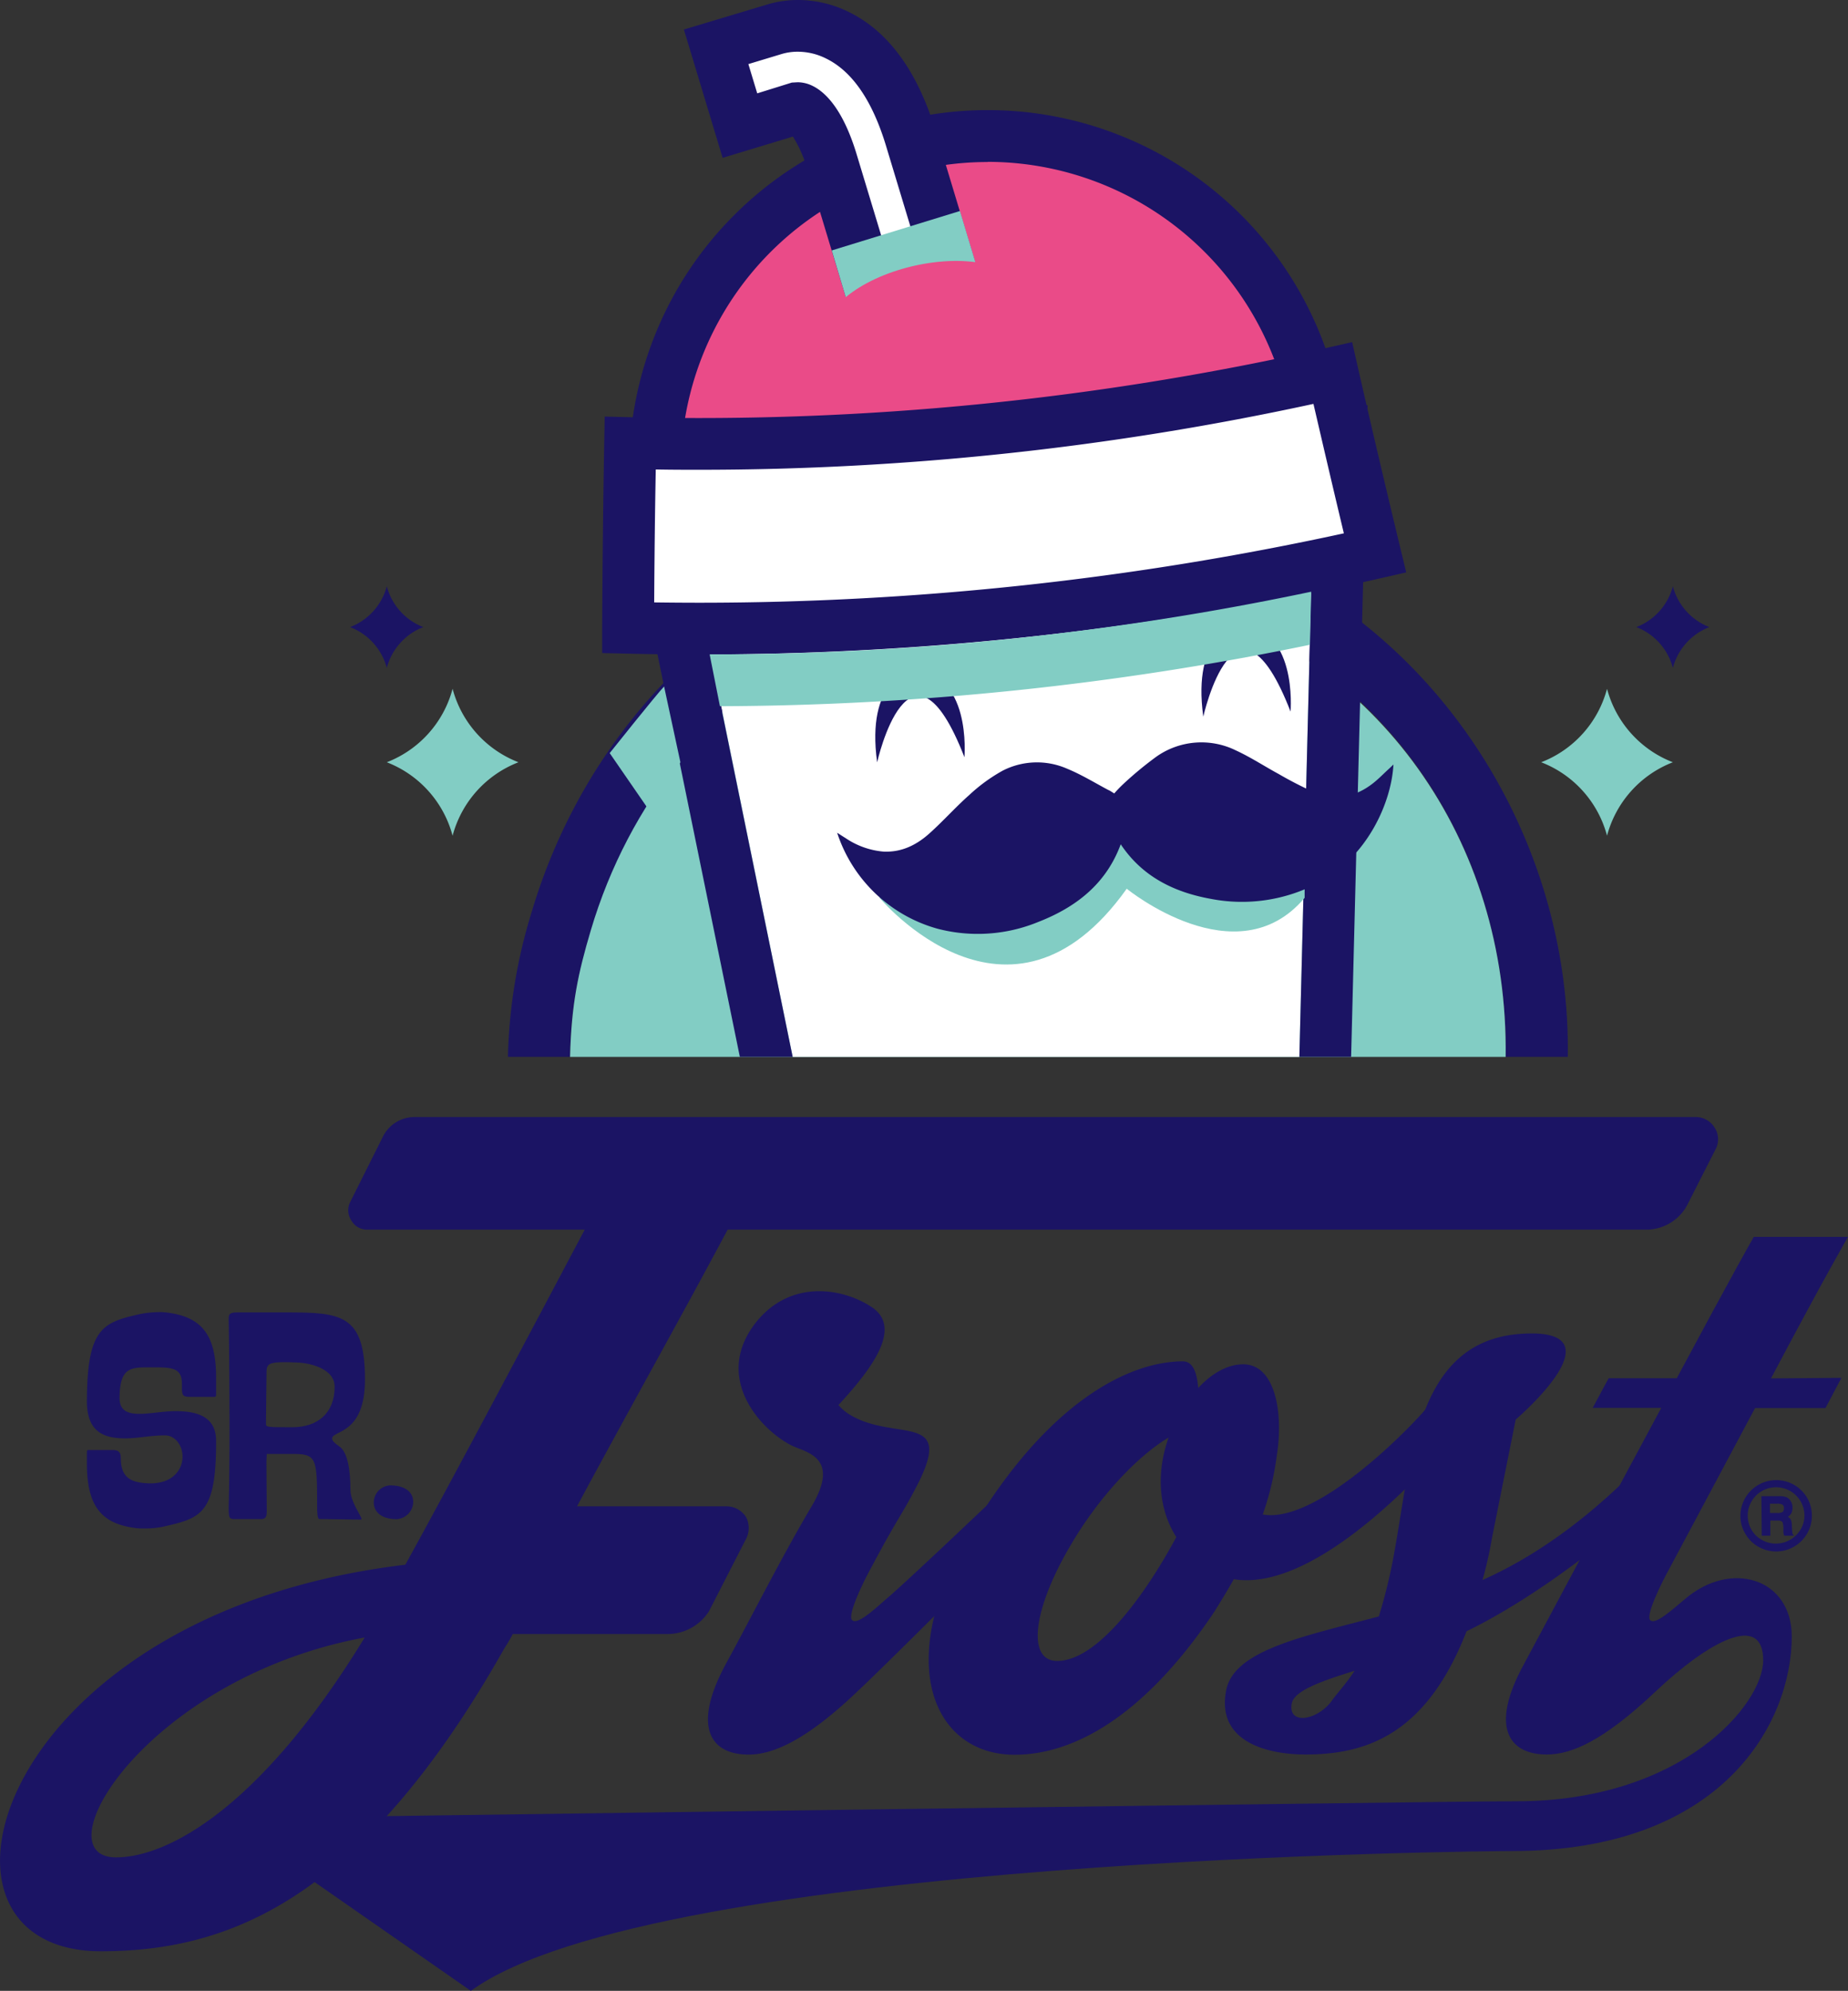 <svg xmlns="http://www.w3.org/2000/svg" viewBox="0 0 452.78 487.7"><rect x="0" y="0" width="452.78" height="487.7" fill="#333333" stroke="none"/><defs><style>.cls-1{isolation:isolate;}.cls-2{fill:#ea4b88;}.cls-3,.cls-7{fill:#1b1464;}.cls-4{fill:#82cdc4;}.cls-5{fill:#fff;}.cls-6{mix-blend-mode:multiply;}.cls-7{fill-rule:evenodd;}</style></defs><title>Asset 1</title><g class="cls-1"><g id="Layer_2" data-name="Layer 2"><g id="Layer_1-2" data-name="Layer 1"><path class="cls-2" d="M323.52,114.83A81.53,81.53,0,1,1,242,33.31,81.53,81.53,0,0,1,323.52,114.83Z"/><path class="cls-3" d="M242,202.69a87.86,87.86,0,1,1,87.86-87.86A88,88,0,0,1,242,202.69Zm0-163a75.18,75.18,0,1,0,75.17,75.18A75.26,75.26,0,0,0,242,39.65Z"/><path class="cls-3" d="M144.75,228.27c18.71-63.14,82.9-100.14,143.38-82.23,49.75,14.74,81.48,59.85,80.77,112.85h15.22c.88-56-35.08-111-91.49-127.69-68.51-20.3-141.23,20.88-162.42,92.39a129.59,129.59,0,0,0-5.76,35.3h15.22C140,245.89,141.65,238.71,144.75,228.27Z"/><path class="cls-4" d="M288.13,146.4c-60.48-17.93-124.67,18.38-143.38,81.51-3.1,10.45-4.74,18-5.08,31H368.9C369.61,205.89,337.88,161.14,288.13,146.4Z"/><polygon class="cls-5" points="322.04 113.61 167.28 126.86 194.21 258.89 318.36 258.89 322.04 113.61"/><polygon class="cls-3" points="152.02 115.97 181.27 258.89 187.74 258.89 194.21 258.89 167.28 127.21 322.04 113.25 318.36 258.89 324.7 258.89 331.04 258.89 335.07 99.25 152.02 115.97"/><path class="cls-5" d="M336.9,135.43a746.55,746.55,0,0,1-183,18.36q.09-22.64.49-45.25A702.31,702.31,0,0,0,326.54,91.39Q331.56,113.44,336.9,135.43Z"/><path class="cls-3" d="M171.26,160.33c-5.8,0-11.69-.07-17.49-.21l-6.23-.14,0-6.22c.07-15,.24-30.28.5-45.33l.12-6.38,6.37.16a697.43,697.43,0,0,0,170.58-17l6.18-1.4,1.4,6.17c3.33,14.57,6.81,29.37,10.34,44l1.51,6.24-6.26,1.43A754,754,0,0,1,171.26,160.33Zm-11-12.76c3.67.05,7.34.08,11,.08a742,742,0,0,0,158-17c-2.53-10.55-5-21.17-7.45-31.71a708.77,708.77,0,0,1-150.47,16.14c-3.54,0-7.1,0-10.67-.08C160.46,125.84,160.35,136.75,160.28,147.57Z"/><path class="cls-3" d="M236.3,185.5s1.85-21.45-13.31-21.12c0,0-10.86,2.19-8.08,22.37C214.91,186.75,222.89,151,236.3,185.5Z"/><path class="cls-3" d="M316.2,174.32s1.86-21.46-13.31-21.13c0,0-10.85,2.19-8.07,22.37C294.82,175.56,302.79,139.76,316.2,174.32Z"/><path class="cls-5" d="M215.48,78.19,203.86,39.74c-3.06-10.15-6.55-12.52-7.54-13a2,2,0,0,0-.9-.25l-.06,0-14.08,4.26-5.83-19.31,13.93-4.19a21.15,21.15,0,0,1,15.77,1.34c8.07,3.94,14.13,12.45,18,25.3l11.61,38.45Z"/><path class="cls-3" d="M211.24,86.09,197.79,41.57a29.37,29.37,0,0,0-3.52-8.11l-17.22,5.21L167.56,7.23l20-6A25.93,25.93,0,0,1,195.48,0a28.21,28.21,0,0,1,12.45,2.92c9.72,4.74,16.88,14.54,21.3,29.16L242.67,76.6ZM195.46,20.15a8.33,8.33,0,0,1,3.61.88c3.09,1.5,7.48,5.65,10.85,16.88l9.8,32.38,7.16-2.17-9.79-32.38c-3.35-11.09-8.3-18.3-14.72-21.42a15.48,15.48,0,0,0-6.89-1.65,13.62,13.62,0,0,0-4.12.61l-8,2.42,2.17,7.17L194,20.23Z"/><g class="cls-6"><polygon class="cls-4" points="203.79 61.35 235.2 51.69 239.16 64.84 208.77 77.99 203.79 61.35"/></g><path class="cls-2" d="M251.05,71.73c1.55,6.74-8.13,14.73-21.63,17.84s-25.7.17-27.26-6.58,8.13-14.72,21.63-17.83S249.49,65,251.05,71.73Z"/><path class="cls-4" d="M215.46,219.89s31.81,38.28,60.6-2.18c0,0,26.93,22,43.59,2.23v-6.7l-38.39-11.12-37.16,5.34Z"/><path class="cls-7" d="M273,194.37a31.25,31.25,0,0,1,2.17-2.26,87.72,87.72,0,0,1,8.17-6.76,19.13,19.13,0,0,1,19.45-1.53c3.65,1.68,7,3.89,10.52,5.8a93.83,93.83,0,0,0,8.93,4.57c5,2,9.83,1.06,14.07-2.24,1.42-1.09,2.65-2.4,4-3.62.33-.3.64-.61,1.1-1.05-.52,9.48-6.49,22.77-18.54,29.07a40,40,0,0,1-26.23,3.84c-9.13-1.65-16.85-5.55-22.05-13.37-3.53,9.58-10.79,15.35-20.13,19a39,39,0,0,1-24.79,1.68A36,36,0,0,1,205.11,204c.7.44,1.38.89,2.08,1.32a19.49,19.49,0,0,0,9.18,3.29c4.55.25,8.28-1.66,11.44-4.53,3.34-3,6.36-6.41,9.75-9.4a41.19,41.19,0,0,1,8.14-5.91,18.41,18.41,0,0,1,15.78-.45c3.49,1.44,6.72,3.42,10,5.17C272,193.7,272.39,194,273,194.37Z"/><g class="cls-6"><path class="cls-4" d="M162.71,168.17l4,18.58-8,11.27-9.33-13.53S160.88,170.05,162.71,168.17Z"/></g><g class="cls-6"><path class="cls-4" d="M176.39,173a726,726,0,0,0,144.55-15.05l.32-13A713.62,713.62,0,0,1,173.87,160.3Z"/></g><path class="cls-3" d="M273.55,351c-4.05,4.22-51.8,52.4-63.56,63.43-12.49,11.9-20.61,15.39-26.56,15.39-9.58,0-13.79-7-5.66-22.07,5.95-10.88,13.93-26.7,21-38.6,7.4-12.34-1.45-13.35-4.93-15.1-7.84-4.06-19.17-16.83-8.56-30.18,8.41-10.45,21-8.42,28.15-3.77,7.68,4.93.72,14.65-8,24.09a11.68,11.68,0,0,0,3.2,2.61c11.17,6.38,25.54-1,15.82,17.56-3.63,7-4.65,7.69-10.88,19.45-2.18,3.92-6,11.9-4.8,13.06s4.65-1.88,8.27-5.08c5.67-4.64,49.5-46.44,54.86-52.1C274.86,336.77,275,349.39,273.55,351Z"/><path class="cls-3" d="M357.14,351c-1.3,1.45-32.36,39.48-54.85,35.86-1.45,2.61-3.06,5.22-4.79,8-15.82,23.66-32.94,35-48.92,35-19.73,0-30-22.36-10.88-54.57s39.19-41.8,52.11-41.8c2.6,0,3.48,3.05,3.77,6.53,3.33-3.63,7.26-5.81,11-5.81,8,0,9.87,12.19,8.27,22.2A71.59,71.59,0,0,1,309.39,371c13.51,2.47,37.45-22.51,40.79-26.85C354,339.38,358.59,349.39,357.14,351Zm-68.93,25.55c-4.79-7.55-4.65-16.69-1.89-24.39-7.4,4.36-17,14.38-23.95,26.28-9.29,15.67-10.88,28.44-3.33,28.44C268.91,406.86,280.65,390.62,288.21,376.53Z"/><path class="cls-3" d="M419.84,349.54c-13.06,19.59-41.65,40.92-60.52,50.07-9.88,25.4-24.67,30.19-39.48,30.19-9,0-21.78-2.91-19.45-15.54,1.74-10,18.87-13.35,37.44-18.28a130.07,130.07,0,0,0,3.92-16.41c4.07-22.78,5.52-51.08,30.91-52.82s-1.3,21-1.3,21-3.63,18.15-5.81,29a96.18,96.18,0,0,1-2.32,10.31c15.24-6.83,34.11-19.89,55.3-47.46C422,336.77,421,347.64,419.84,349.54Zm-93.48,67c1.75-2.32,3.63-4.34,5.53-7.25-8.42,2.61-14.81,4.93-15.39,8C315.49,422.68,322.75,421.52,326.36,416.58Z"/><path class="cls-3" d="M379,429.8c-9.57,0-13.92-7-5.65-22.07,2.9-5.37,18.43-34.53,33.67-62.83H390.22c2.47-4.65,3.92-7.27,3.92-7.27h16.68C425.2,310.79,429.69,303,429.69,303h23.09s-5.52,9.43-18.87,34.67l17.26-.14s-1.44,2.76-3.91,7.41H430c-9.58,18-18.28,34.25-20.75,38.89-2.18,3.92-6.1,11.9-4.94,13.06s4.64-1.88,8.42-5.08C424,382.05,439,386.55,439,400.91c0,20.76-16.54,52.54-68.5,52.54-4.78,0-210,1.45-255.14,34.25C98.51,476,54.71,445.46,54.71,445.46s296.32-4.2,316.79-4.2C412,441.26,432,417.6,432,406.72c0-11.75-13.21-4.79-26.41,7.69C393,426.31,385.14,429.8,379,429.8Z"/><path class="cls-3" d="M420.33,281.54l-6.64,13.06a11.42,11.42,0,0,1-10.56,6.63H178.28C166.67,323,153.4,346.62,141.38,369h36.69a5.71,5.71,0,0,1,4.76,2.69,5.9,5.9,0,0,1-.2,5.6l-8.92,17.41a12.07,12.07,0,0,1-10.35,5.59H125.63a40,40,0,0,1-2.07,3.53C88.32,466.21,55.36,478,24.69,478-24,478-1.42,395.32,99.31,383.31c11-19.9,30.46-56.59,43.95-82.08H90a4.41,4.41,0,0,1-3.94-2.29,4.48,4.48,0,0,1-.22-4.55l7.88-15.75a8.66,8.66,0,0,1,7.88-5h314a5.4,5.4,0,0,1,4.56,2.7A5.15,5.15,0,0,1,420.33,281.54Zm-331,119.6C35.88,411.08,9.76,455,28.42,455,41.27,455,64.06,442.58,89.35,401.14Z"/><path class="cls-3" d="M443.92,371.33a8.48,8.48,0,0,1-1.17,4.36,8.75,8.75,0,0,1-11.95,3.2,8.55,8.55,0,0,1-3.2-3.2,8.4,8.4,0,0,1-1.18-4.36,8.76,8.76,0,0,1,4.37-7.56,8.77,8.77,0,0,1,12,3.19A8.62,8.62,0,0,1,443.92,371.33Zm-1.81,0a6.95,6.95,0,1,0-13,3.37,6.57,6.57,0,0,0,2.55,2.52,6.86,6.86,0,0,0,3.47.92,7.09,7.09,0,0,0,6-3.4A6.7,6.7,0,0,0,442.11,371.37Zm-10.55-4.81h4.23a5,5,0,0,1,2,.29,2.37,2.37,0,0,1,1,1,2.77,2.77,0,0,1,.39,1.53,3,3,0,0,1-.23,1.25,2.5,2.5,0,0,1-.9,1,1.75,1.75,0,0,1,.73.69,3.56,3.56,0,0,1,.23,1.29c.06,1.19.13,1.89.17,2.09a1.05,1.05,0,0,0,.4.55h-2.41c-.11-.3-.17-.52-.21-.67a8.11,8.11,0,0,1,0-.89,6.37,6.37,0,0,0-.16-1.57.61.61,0,0,0-.35-.43,2.06,2.06,0,0,0-1-.16h-1.7v3.72h-2.1Zm2.1,1.84v2.28h1.75a2.38,2.38,0,0,0,1.35-.26,1.13,1.13,0,0,0,.33-.89,1,1,0,0,0-.33-.87,2.47,2.47,0,0,0-1.35-.26Z"/><path class="cls-3" d="M39.94,374a22,22,0,0,1-4.54.43,16.27,16.27,0,0,1-1.92-.07c-8.52-1-12.19-5.22-12.19-15.87v-2.27c0-1.18,0-1,.95-1h5.14c1,0,2.21,0,2.21,1.91,0,4.85,2.42,6.17,7.27,6.25,5.51,0,7.86-3.38,7.86-6.55,0-2.72-1.76-5.21-4.34-5.21-3.37,0-6.75.74-9.62.74-5.22,0-9.33-1.48-9.47-8.75,0-18.14,3.74-19.62,12.86-21.67a24.7,24.7,0,0,1,4.84-.51,12,12,0,0,1,1.62.07c8.67,1,12.34,5.29,12.34,15.95v3.74c0,1.1,0,1-1,1H46.85c-2.2,0-2.28-.29-2.28-2.71v-.52c0-4-2.64-4-7.35-4h-.8c-4.62,0-7.06.22-7.13,7.49,0,3.17,2.05,3.9,4.92,3.9,2.58,0,5.88-.66,8.82-.66,5.15,0,9.92,1.25,9.92,7.28C53,371,49.2,371.89,39.94,374Z"/><path class="cls-3" d="M81.37,352.42c0,.51.59,1.1,1.77,1.91,2.13,1.46,2.72,6.17,2.72,10.65,0,2.94,2.71,6.39,2.71,7.13,0,.07-.07.15-.22.15l-10.13-.15c-.45,0-.52-1.69-.52-3.16v-.88c0-11-.29-11.9-6-11.9H65.36l-.08,1.91.08,12c0,1.46-.15,2.05-1.55,2.05H57.42c-1.32,0-1.39-.45-1.39-2.94.14-5.14.21-11.83.21-19,0-9.1-.07-18.87-.21-27,0-1.17.14-1.69,2-1.69h12c13.45,0,19.39.37,19.39,16.38C89.45,351.6,81.37,350.29,81.37,352.42Zm-9-18.66c-1.11-.07-2.06-.07-2.87-.07-3.45,0-4.19.52-4.19,2.27l-.14,12.27v.66c0,.74.58.74,6.46.74,6.1,0,10.36-3.38,10.36-9.91C82,335.08,75.42,333.76,72.34,333.76Z"/><path class="cls-3" d="M91.58,368.07a4.2,4.2,0,0,1,4-4.19c4.11,0,5.66,2,5.66,4a4.29,4.29,0,0,1-4.11,4.27C93.12,372.11,91.58,370.12,91.58,368.07Z"/><path class="cls-4" d="M110.89,204.73a26.63,26.63,0,0,1,16.14-18,26.61,26.61,0,0,1-16.14-18,26.61,26.61,0,0,1-16.12,18A26.62,26.62,0,0,1,110.89,204.73Z"/><path class="cls-3" d="M94.77,163.62a14.74,14.74,0,0,1,8.94-10,14.72,14.72,0,0,1-8.94-10,14.74,14.74,0,0,1-9,10A14.76,14.76,0,0,1,94.77,163.62Z"/><path class="cls-4" d="M393.74,204.73a26.61,26.61,0,0,0-16.13-18,26.6,26.6,0,0,0,16.13-18,26.62,26.62,0,0,0,16.13,18A26.64,26.64,0,0,0,393.74,204.73Z"/><path class="cls-3" d="M409.87,163.62a14.74,14.74,0,0,0-8.94-10,14.72,14.72,0,0,0,8.94-10,14.74,14.74,0,0,0,8.94,10A14.76,14.76,0,0,0,409.87,163.62Z"/></g></g></g></svg>